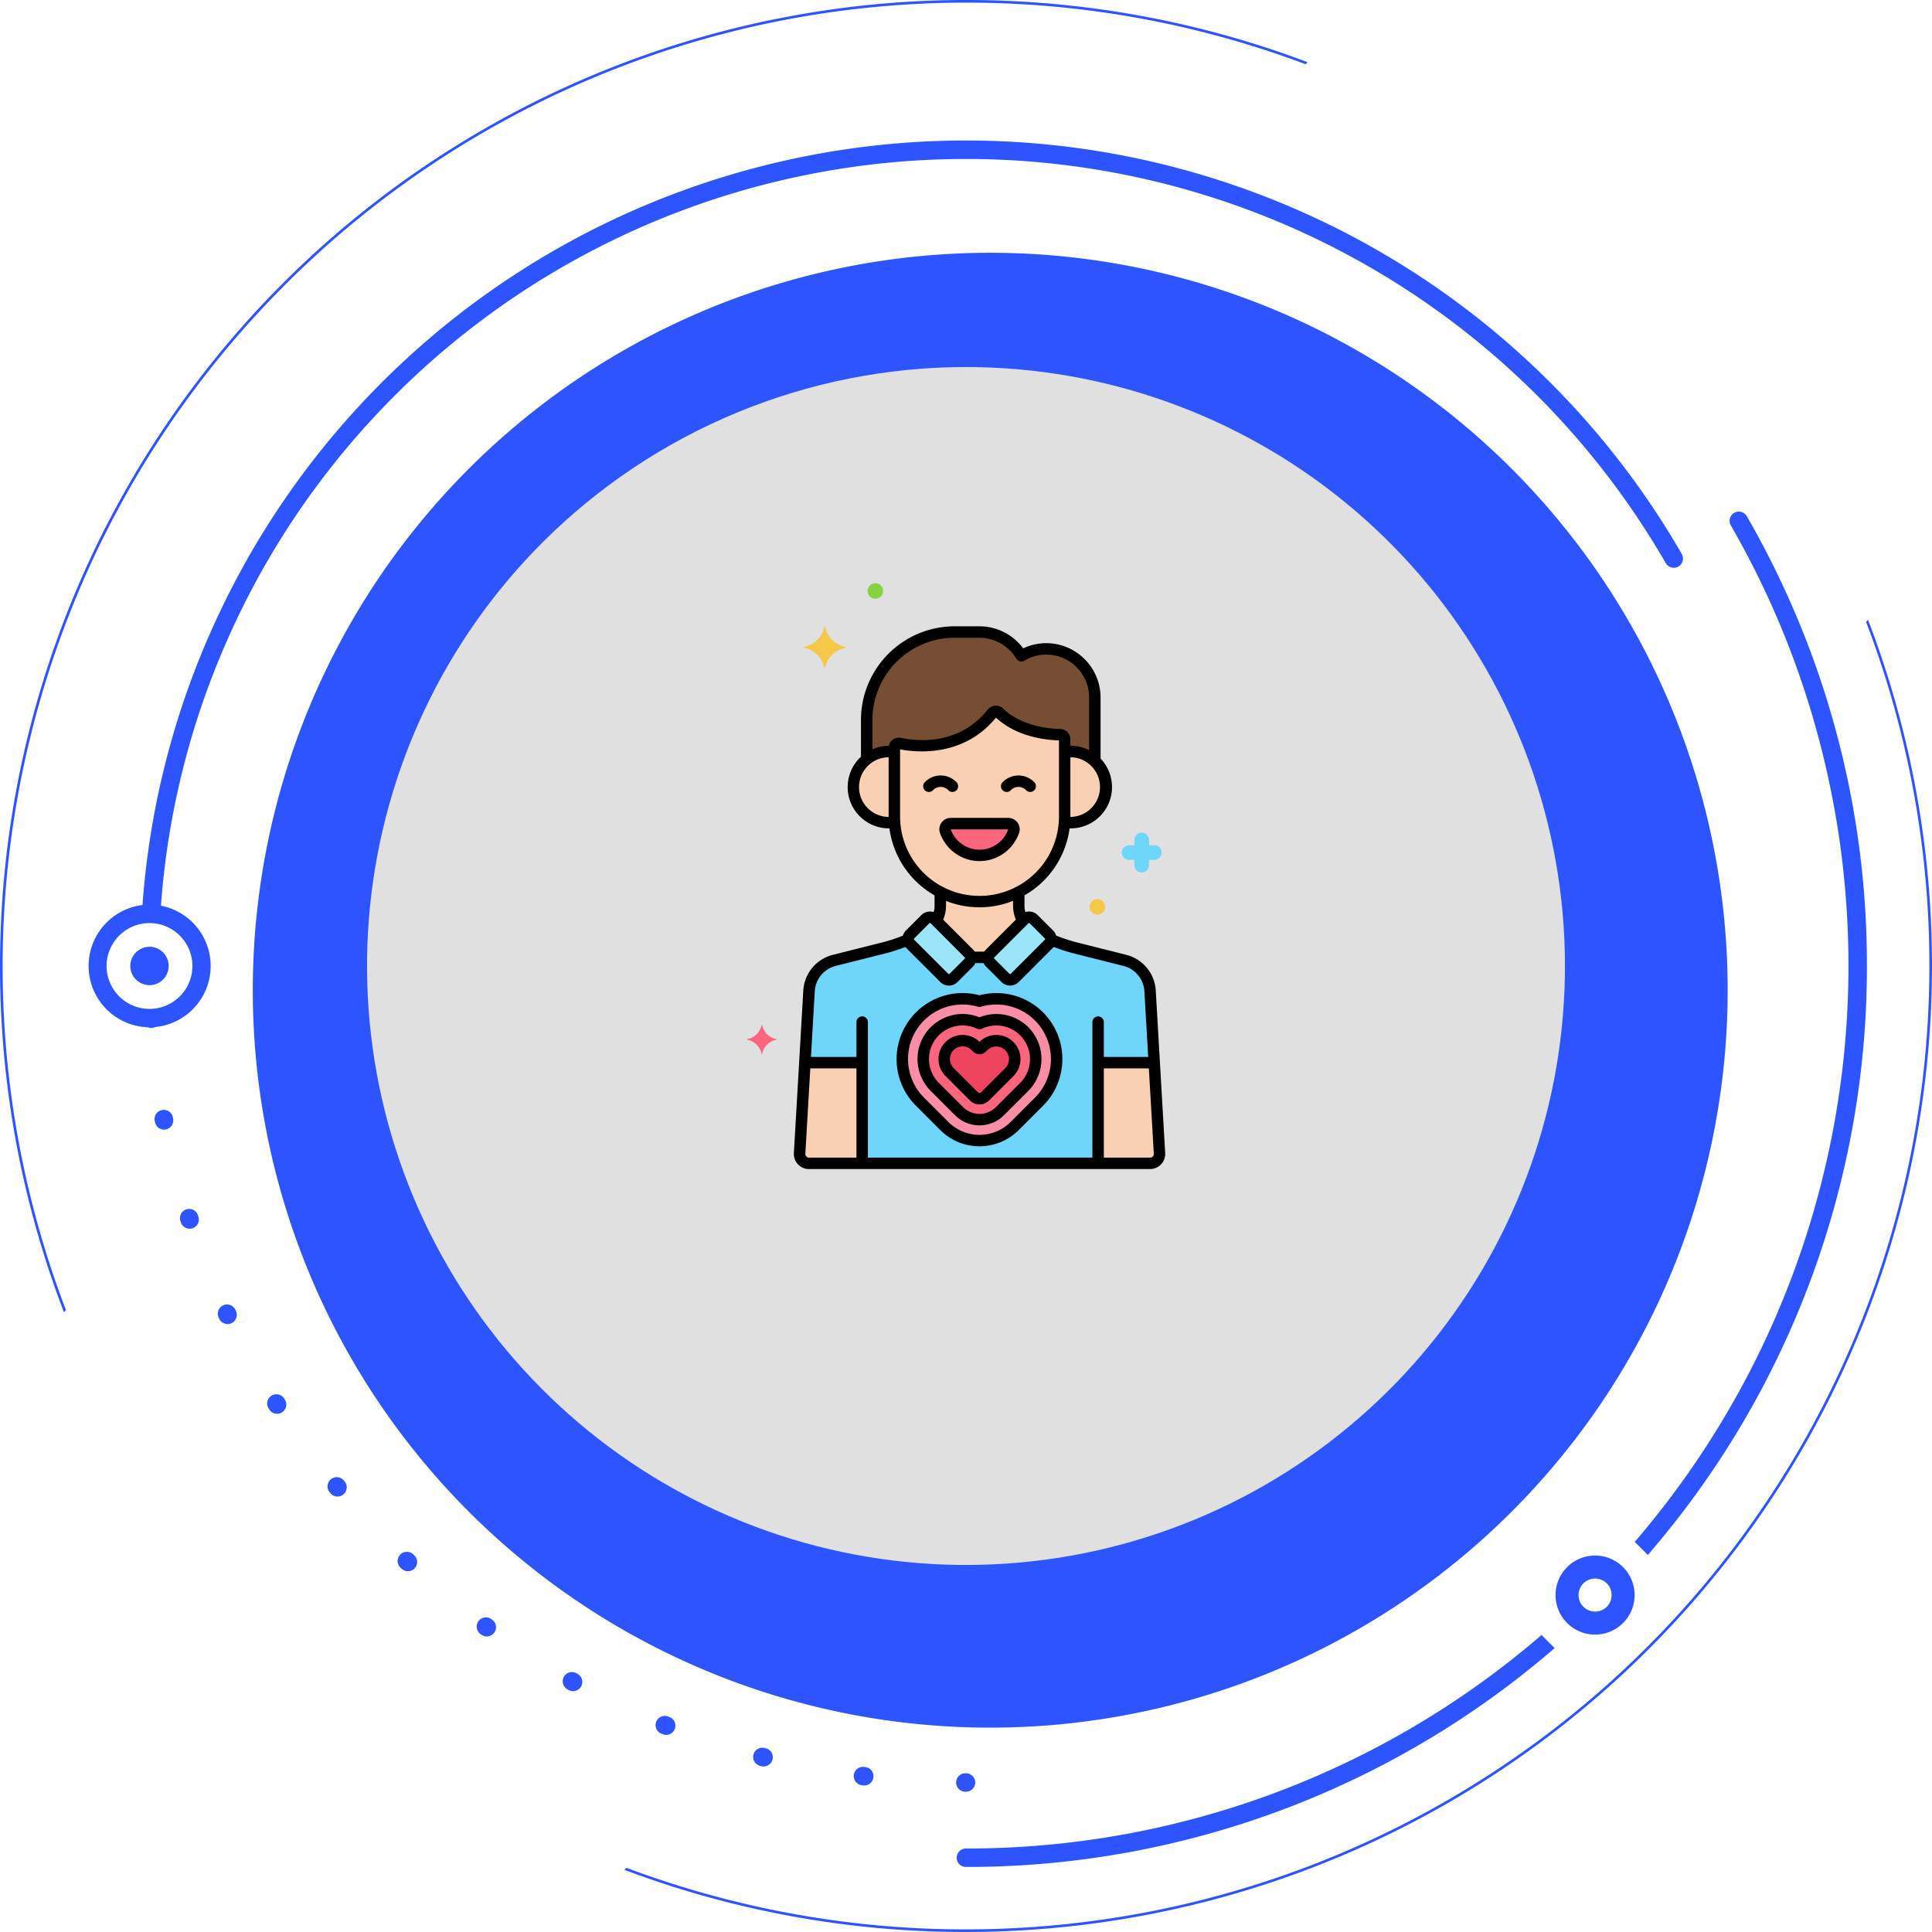 <svg xmlns="http://www.w3.org/2000/svg" xmlns:xlink="http://www.w3.org/1999/xlink" width="239.228" height="239.228" viewBox="0 0 239.228 239.228">
  <defs>
    <filter id="Trazado_762442" x="22.302" y="22.302" width="200.624" height="200.624" filterUnits="userSpaceOnUse">
      <feOffset dx="3" dy="3" input="SourceAlpha"/>
      <feGaussianBlur stdDeviation="3" result="blur"/>
      <feFlood flood-opacity="0.161"/>
      <feComposite operator="in" in2="blur"/>
      <feComposite in="SourceGraphic"/>
    </filter>
    <clipPath id="clip-path">
      <path id="Trazado_762461" data-name="Trazado 762461" d="M593.957,67.171A74.166,74.166,0,1,0,646.4,45.449a74.163,74.163,0,0,0-52.442,21.722" fill="none"/>
    </clipPath>
    <linearGradient id="linear-gradient" x1="-2.371" y1="1.015" x2="-2.367" y2="1.015" gradientUnits="objectBoundingBox">
      <stop offset="0" stop-color="#fdfdfd"/>
      <stop offset="0.397" stop-color="#f5f5f5"/>
      <stop offset="1" stop-color="#e0e0e0"/>
    </linearGradient>
  </defs>
  <g id="Grupo_1028061" data-name="Grupo 1028061" transform="translate(9175.215 8421.49)">
    <path id="Trazado_762441" data-name="Trazado 762441" d="M758.1,76.749l-.252.253a119.353,119.353,0,0,1-153.5,154.272l-.252.252a119.675,119.675,0,0,0,154-154.777M688.45,7.954,688.7,7.7a119.679,119.679,0,0,0-154,154.78l.253-.254A119.353,119.353,0,0,1,688.45,7.954" transform="translate(-9702 -8421.49)" fill="#2d54fe"/>
    <g transform="matrix(1, 0, 0, 1, -9175.21, -8421.49)" filter="url(#Trazado_762442)">
      <path id="Trazado_762442-2" data-name="Trazado 762442" d="M737.711,119.614A91.312,91.312,0,1,1,646.4,28.3a91.312,91.312,0,0,1,91.312,91.312" transform="translate(-526.79 0)" fill="#2d54fe"/>
    </g>
    <path id="Trazado_762443" data-name="Trazado 762443" d="M717.665,202.454l1.62,1.62a111.24,111.24,0,0,1-72.895,27.1,1.142,1.142,0,1,1,0-2.284,108.935,108.935,0,0,0,71.275-26.438" transform="translate(-9702 -8421.49)" fill="#2d54fe"/>
    <path id="Trazado_762444" data-name="Trazado 762444" d="M757.953,119.613a111.218,111.218,0,0,1-27.128,72.928l-1.62-1.62A109.406,109.406,0,0,0,747.077,77.075a110.084,110.084,0,0,0-5.963-12,1.142,1.142,0,1,1,1.98-1.138,112.293,112.293,0,0,1,6.088,12.248,110.9,110.9,0,0,1,8.771,43.427" transform="translate(-9702 -8421.49)" fill="#2d54fe"/>
    <path id="Trazado_762445" data-name="Trazado 762445" d="M735.024,68.588a102.314,102.314,0,0,0-177.251,0l0,0a102.979,102.979,0,0,0-5.577,11.223,101.44,101.44,0,0,0-7.766,32.252,7.6,7.6,0,0,0,.644,15.138,1.147,1.147,0,0,0,.43.083h.075a1.2,1.2,0,0,0,.419-.11,7.6,7.6,0,0,0,.716-15.027A99.126,99.126,0,0,1,554.3,80.7a100.139,100.139,0,0,1,5.453-10.975,99.078,99.078,0,0,1,7.275-10.894,100.8,100.8,0,0,1,8.69-9.9,100.032,100.032,0,0,1,157.328,20.8,1.142,1.142,0,1,0,1.979-1.141M550.61,119.611A5.313,5.313,0,1,1,545.3,114.3a5.32,5.32,0,0,1,5.312,5.312" transform="translate(-9702 -8421.49)" fill="#2d54fe"/>
    <path id="Trazado_762446" data-name="Trazado 762446" d="M577.95,192.462a1.142,1.142,0,0,0-1.566,1.663l.116.109a1.142,1.142,0,1,0,1.562-1.666Z" transform="translate(-9702 -8421.49)" fill="#2d54fe"/>
    <path id="Trazado_762447" data-name="Trazado 762447" d="M587.732,200.565l-.127-.092a1.142,1.142,0,0,0-1.344,1.846l.126.092a1.142,1.142,0,1,0,1.345-1.846" transform="translate(-9702 -8421.49)" fill="#2d54fe"/>
    <path id="Trazado_762448" data-name="Trazado 762448" d="M551.308,150.519a1.142,1.142,0,1,0-2.173.7l.05.153a1.142,1.142,0,0,0,2.17-.712Z" transform="translate(-9702 -8421.49)" fill="#2d54fe"/>
    <path id="Trazado_762449" data-name="Trazado 762449" d="M569.357,183.316a1.142,1.142,0,0,0-1.758,1.458l.1.121a1.142,1.142,0,1,0,1.758-1.459Z" transform="translate(-9702 -8421.49)" fill="#2d54fe"/>
    <path id="Trazado_762450" data-name="Trazado 762450" d="M548.191,138.367a1.142,1.142,0,1,0-2.244.425l.03.157a1.142,1.142,0,0,0,2.243-.431Z" transform="translate(-9702 -8421.49)" fill="#2d54fe"/>
    <path id="Trazado_762451" data-name="Trazado 762451" d="M561.976,173.174a1.142,1.142,0,1,0-1.928,1.225l.087.136a1.142,1.142,0,1,0,1.923-1.233Z" transform="translate(-9702 -8421.49)" fill="#2d54fe"/>
    <path id="Trazado_762452" data-name="Trazado 762452" d="M555.931,162.181a1.142,1.142,0,0,0-2.066.974l.067.142a1.142,1.142,0,1,0,2.066-.974Z" transform="translate(-9702 -8421.49)" fill="#2d54fe"/>
    <path id="Trazado_762453" data-name="Trazado 762453" d="M621.617,216.481l-.149-.038a1.142,1.142,0,1,0-.571,2.212l.154.039a1.157,1.157,0,0,0,.284.036,1.142,1.142,0,0,0,.282-2.249" transform="translate(-9702 -8421.49)" fill="#2d54fe"/>
    <path id="Trazado_762454" data-name="Trazado 762454" d="M598.325,207.279l-.134-.074a1.142,1.142,0,1,0-1.1,2l.14.077a1.142,1.142,0,0,0,1.1-2" transform="translate(-9702 -8421.49)" fill="#2d54fe"/>
    <path id="Trazado_762455" data-name="Trazado 762455" d="M633.938,218.808l-.148-.018a1.142,1.142,0,1,0-.286,2.266l.162.02a1.059,1.059,0,0,0,.137.008,1.142,1.142,0,0,0,.135-2.276" transform="translate(-9702 -8421.49)" fill="#2d54fe"/>
    <path id="Trazado_762456" data-name="Trazado 762456" d="M609.684,212.613l-.146-.058a1.142,1.142,0,1,0-.842,2.123l.146.058a1.142,1.142,0,1,0,.842-2.123" transform="translate(-9702 -8421.49)" fill="#2d54fe"/>
    <path id="Trazado_762457" data-name="Trazado 762457" d="M646.318,221.857h.082a1.142,1.142,0,0,0,0-2.284h-.082a1.142,1.142,0,0,0,0,2.284" transform="translate(-9702 -8421.49)" fill="#2d54fe"/>
    <path id="Trazado_762458" data-name="Trazado 762458" d="M542.922,119.611a2.375,2.375,0,1,0,2.376-2.376,2.379,2.379,0,0,0-2.376,2.376" transform="translate(-9702 -8421.49)" fill="#2d54fe"/>
    <path id="Trazado_762459" data-name="Trazado 762459" d="M729.19,197.508a4.895,4.895,0,1,1-4.9-4.895,4.895,4.895,0,0,1,4.9,4.895" transform="translate(-9702 -8421.49)" fill="#2d54fe"/>
    <path id="Trazado_762460" data-name="Trazado 762460" d="M726.344,197.508a2.048,2.048,0,1,1-2.049-2.048,2.049,2.049,0,0,1,2.049,2.048" transform="translate(-9702 -8421.49)" fill="#fff"/>
    <g id="Grupo_1024280" data-name="Grupo 1024280" transform="translate(-9702 -8421.49)">
      <g id="Grupo_1024279" data-name="Grupo 1024279" clip-path="url(#clip-path)">
        <rect id="Rectángulo_358974" data-name="Rectángulo 358974" width="225.131" height="225.131" transform="translate(487.207 123.234) rotate(-45)" fill="url(#linear-gradient)"/>
      </g>
    </g>
    <g id="Layer_34" transform="translate(-9082.714 -8349.279)">
      <g id="Grupo_1027915" data-name="Grupo 1027915" transform="translate(0 0)">
        <g id="Grupo_1027864" data-name="Grupo 1027864" transform="translate(6.504 44.135)">
          <path id="Trazado_773100" data-name="Trazado 773100" d="M102.992,162.117a4.162,4.162,0,0,0-3.139-3.8L93.8,156.789a20.645,20.645,0,0,1-3.092-1.047.8.8,0,0,1-.229.5l-4.246,4.246a.8.8,0,0,1-1.137,0l-1.9-1.9a.8.8,0,0,1-.228-.649h-2.18a.8.8,0,0,1-.228.649l-1.9,1.9a.8.8,0,0,1-1.137,0l-4.246-4.246a.8.8,0,0,1-.229-.5,20.662,20.662,0,0,1-3.085,1.043L63.9,158.313a4.161,4.161,0,0,0-3.139,3.8L59.6,182.224a1.157,1.157,0,0,0,1.155,1.221H103a1.157,1.157,0,0,0,1.155-1.221Z" transform="translate(-59.594 -155.742)" fill="#70d6f9"/>
        </g>
        <g id="Grupo_1027865" data-name="Grupo 1027865" transform="translate(19.951 41.364)">
          <path id="Trazado_773101" data-name="Trazado 773101" d="M114.563,150.443l-4.246-4.246a.8.8,0,0,0-1.137,0l-1.9,1.9a.8.8,0,0,0,0,1.137l4.246,4.246a.8.8,0,0,0,1.137,0l1.9-1.9A.8.8,0,0,0,114.563,150.443Z" transform="translate(-107.044 -145.962)" fill="#9be5f9"/>
        </g>
        <g id="Grupo_1027866" data-name="Grupo 1027866" transform="translate(29.87 41.364)">
          <path id="Trazado_773102" data-name="Trazado 773102" d="M142.279,150.443l4.246-4.246a.8.8,0,0,1,1.137,0l1.9,1.9a.8.8,0,0,1,0,1.137l-4.246,4.246a.8.8,0,0,1-1.137,0l-1.9-1.9A.8.8,0,0,1,142.279,150.443Z" transform="translate(-142.044 -145.962)" fill="#9be5f9"/>
        </g>
        <g id="Grupo_1027867" data-name="Grupo 1027867" transform="translate(19.23 51.464)">
          <path id="Trazado_773103" data-name="Trazado 773103" d="M121.426,183.787h0a7.486,7.486,0,0,0-7.37-1.885,7.464,7.464,0,0,0-7.371,12.442l3.011,3.011a6.175,6.175,0,0,0,8.721,0l3.01-3.01A7.458,7.458,0,0,0,121.426,183.787Z" transform="translate(-104.501 -181.604)" fill="#f98fa6"/>
        </g>
        <g id="Grupo_1027868" data-name="Grupo 1027868" transform="translate(21.823 54.056)">
          <path id="Trazado_773104" data-name="Trazado 773104" d="M126.15,192.174a4.88,4.88,0,0,0-5.538-.954,4.872,4.872,0,0,0-5.538,7.844l3.01,3.01a3.573,3.573,0,0,0,5.055,0l3.01-3.01a4.869,4.869,0,0,0,0-6.89Z" transform="translate(-113.65 -190.749)" fill="#fc657e"/>
        </g>
        <g id="Grupo_1027869" data-name="Grupo 1027869" transform="translate(18.241 15.872)">
          <path id="Trazado_773105" data-name="Trazado 773105" d="M113.137,56.225c-3.852,4.844-9.534,4.16-11.445,3.761a.563.563,0,0,0-.681.544V69.02a10.546,10.546,0,0,0,21.093,0V59.626q0-.082,0-.165a.565.565,0,0,0-.544-.554c-4.381-.128-6.69-1.865-7.577-2.734A.568.568,0,0,0,113.137,56.225Z" transform="translate(-101.011 -56.009)" fill="#f9d0b4"/>
        </g>
        <g id="Grupo_1027871" data-name="Grupo 1027871" transform="translate(14.817 6.048)">
          <g id="Grupo_1027870" data-name="Grupo 1027870">
            <path id="Trazado_773106" data-name="Trazado 773106" d="M91.676,36.139a4.438,4.438,0,0,1,.677.054v-.507a.563.563,0,0,1,.681-.544c1.911.4,7.593,1.083,11.445-3.761a.568.568,0,0,1,.844-.053c.887.869,3.2,2.606,7.577,2.734a.565.565,0,0,1,.544.554q0,.082,0,.165v1.411a4.377,4.377,0,0,1,3.731,1.182v-7.92a6.042,6.042,0,0,0-6.024-6.024,5.966,5.966,0,0,0-3.077.859,6.031,6.031,0,0,0-5.166-2.949H99.815A10.918,10.918,0,0,0,88.929,32.227V37.1a4.382,4.382,0,0,1,2.747-.965Z" transform="translate(-88.929 -21.341)" fill="#754e34"/>
          </g>
        </g>
        <g id="Grupo_1027872" data-name="Grupo 1027872" transform="translate(39.307 20.846)">
          <path id="Trazado_773107" data-name="Trazado 773107" d="M176.05,73.561a4.438,4.438,0,0,0-.677.054V81.6c0,.238-.011.473-.027.707a4.4,4.4,0,1,0,.7-8.745Z" transform="translate(-175.347 -73.561)" fill="#f9d0b4"/>
        </g>
        <g id="Grupo_1027873" data-name="Grupo 1027873" transform="translate(13.161 20.846)">
          <path id="Trazado_773108" data-name="Trazado 773108" d="M88.164,81.6V73.615a4.4,4.4,0,1,0,.027,8.691h0C88.175,82.072,88.164,81.836,88.164,81.6Z" transform="translate(-83.084 -73.561)" fill="#f9d0b4"/>
        </g>
        <g id="Grupo_1027874" data-name="Grupo 1027874" transform="translate(43.471 59.37)">
          <path id="Trazado_773109" data-name="Trazado 773109" d="M190.041,221.969h6.443a1.157,1.157,0,0,0,1.155-1.221l-.652-11.248h-6.945Z" transform="translate(-190.041 -209.5)" fill="#f9d0b4"/>
        </g>
        <g id="Grupo_1027875" data-name="Grupo 1027875" transform="translate(6.504 59.37)">
          <path id="Trazado_773110" data-name="Trazado 773110" d="M67.346,209.5h-7.1L59.6,220.748a1.157,1.157,0,0,0,1.155,1.221h6.6Z" transform="translate(-59.594 -209.5)" fill="#f9d0b4"/>
        </g>
        <g id="Grupo_1027876" data-name="Grupo 1027876" transform="translate(24.415 56.646)">
          <path id="Trazado_773111" data-name="Trazado 773111" d="M130.874,200.557a2.279,2.279,0,0,0-3.224,0l-.177.177a.43.43,0,0,1-.608,0l-.177-.177a2.279,2.279,0,0,0-3.224,3.224l3.01,3.01a.982.982,0,0,0,1.389,0l3.01-3.01a2.279,2.279,0,0,0,0-3.224Z" transform="translate(-122.796 -199.889)" fill="#ef4460"/>
        </g>
        <g id="Grupo_1027877" data-name="Grupo 1027877" transform="translate(24.52 29.774)">
          <path id="Trazado_773112" data-name="Trazado 773112" d="M131,105.063h-7.127a.7.7,0,0,0-.663.936,4.479,4.479,0,0,0,8.453,0A.7.7,0,0,0,131,105.063Z" transform="translate(-123.168 -105.063)" fill="#fc657e"/>
        </g>
        <g id="Grupo_1027878" data-name="Grupo 1027878" transform="translate(23.423 38.233)">
          <path id="Trazado_773113" data-name="Trazado 773113" d="M123.571,143.016h2.18a.8.8,0,0,1,.228-.489l4.05-4.05a3.628,3.628,0,0,1-.509-1.845v-1.716a10.461,10.461,0,0,1-9.717,0v1.716a3.635,3.635,0,0,1-.506,1.849l4.047,4.047a.8.8,0,0,1,.228.488Z" transform="translate(-119.296 -134.915)" fill="#f9d0b4"/>
        </g>
        <g id="Grupo_1027879" data-name="Grupo 1027879" transform="translate(31.441 23.812)">
          <path id="Trazado_773114" data-name="Trazado 773114" d="M148.3,86.067a.708.708,0,0,1-.543-1.163,2.715,2.715,0,0,1,4,0,.708.708,0,1,1-1.086.91,1.309,1.309,0,0,0-1.825,0,.708.708,0,0,1-.544.253Z" transform="translate(-147.59 -84.027)"/>
        </g>
        <g id="Grupo_1027880" data-name="Grupo 1027880" transform="translate(21.806 23.812)">
          <path id="Trazado_773115" data-name="Trazado 773115" d="M114.3,86.067a.708.708,0,0,1-.543-1.163,2.715,2.715,0,0,1,4,0,.708.708,0,0,1-1.086.91,1.309,1.309,0,0,0-1.825,0,.708.708,0,0,1-.544.253Z" transform="translate(-113.59 -84.027)"/>
        </g>
        <g id="Grupo_1027881" data-name="Grupo 1027881" transform="translate(42.763 53.643)">
          <path id="Trazado_773116" data-name="Trazado 773116" d="M188.249,207.914a.708.708,0,0,1-.708-.708V190a.708.708,0,0,1,1.417,0v17.2A.708.708,0,0,1,188.249,207.914Z" transform="translate(-187.541 -189.293)"/>
        </g>
        <g id="Grupo_1027882" data-name="Grupo 1027882" transform="translate(13.548 53.643)">
          <path id="Trazado_773117" data-name="Trazado 773117" d="M85.159,207.914a.708.708,0,0,1-.708-.708V190a.708.708,0,0,1,1.417,0v17.2A.708.708,0,0,1,85.159,207.914Z" transform="translate(-84.451 -189.293)"/>
        </g>
        <g id="Grupo_1027883" data-name="Grupo 1027883" transform="translate(5.796 43.474)">
          <path id="Trazado_773118" data-name="Trazado 773118" d="M101.212,182.482H58.96a1.866,1.866,0,0,1-1.863-1.969l1.166-20.108a4.849,4.849,0,0,1,3.674-4.451L68,154.429a20.017,20.017,0,0,0,2.878-.964.708.708,0,0,1,.55,1.306,21.423,21.423,0,0,1-3.082,1.032l-6.061,1.525a3.438,3.438,0,0,0-2.6,3.157l-1.166,20.108a.448.448,0,0,0,.448.472h42.252a.448.448,0,0,0,.448-.473l-1.166-20.105a3.438,3.438,0,0,0-2.6-3.158L91.835,155.8a21.388,21.388,0,0,1-3.067-1.028.708.708,0,1,1,.549-1.306,19.989,19.989,0,0,0,2.864.96l6.054,1.524a4.849,4.849,0,0,1,3.674,4.452l1.166,20.105a1.865,1.865,0,0,1-1.863,1.971Z" transform="translate(-57.094 -153.41)"/>
        </g>
        <g id="Grupo_1027884" data-name="Grupo 1027884" transform="translate(19.243 40.656)">
          <path id="Trazado_773119" data-name="Trazado 773119" d="M110.3,152.636a1.5,1.5,0,0,1-1.07-.443l-4.246-4.246a1.513,1.513,0,0,1,0-2.139l1.9-1.9a1.514,1.514,0,0,1,2.139,0l4.246,4.246h0a1.515,1.515,0,0,1,0,2.139l-1.9,1.9A1.5,1.5,0,0,1,110.3,152.636Zm-2.346-7.754a.1.1,0,0,0-.068.028l-1.9,1.9a.1.1,0,0,0,0,.135l4.246,4.246a.083.083,0,0,0,.135,0l1.9-1.9a.1.1,0,0,0,0-.135l-4.246-4.246a.1.1,0,0,0-.068-.028Z" transform="translate(-104.545 -143.465)"/>
        </g>
        <g id="Grupo_1027885" data-name="Grupo 1027885" transform="translate(29.161 40.656)">
          <path id="Trazado_773120" data-name="Trazado 773120" d="M142.957,152.633a1.508,1.508,0,0,1-1.069-.442l-1.9-1.9a1.512,1.512,0,0,1,0-2.139l4.246-4.246a1.512,1.512,0,0,1,2.139,0l1.9,1.9a1.515,1.515,0,0,1,0,2.139l-4.246,4.246A1.508,1.508,0,0,1,142.957,152.633Zm2.346-7.753a.093.093,0,0,0-.067.028l-4.246,4.246a.1.1,0,0,0,0,.135l1.9,1.9a.1.1,0,0,0,.135,0l4.246-4.246a.1.1,0,0,0,0-.135l-1.9-1.9a.094.094,0,0,0-.068-.028Zm-4.814,3.773h0Z" transform="translate(-139.545 -143.463)"/>
        </g>
        <g id="Grupo_1027886" data-name="Grupo 1027886" transform="translate(18.523 50.754)">
          <path id="Trazado_773121" data-name="Trazado 773121" d="M112.266,198.069a6.857,6.857,0,0,1-4.861-2.009l-3.011-3.011a8.172,8.172,0,0,1,7.872-13.678,8.177,8.177,0,0,1,7.864,2.112l.008.008a8.182,8.182,0,0,1,0,11.558l-3.01,3.01A6.854,6.854,0,0,1,112.266,198.069Zm-2.092-17.553a6.754,6.754,0,0,0-4.778,11.531l3.011,3.011a5.466,5.466,0,0,0,7.719,0l3.01-3.01a6.764,6.764,0,0,0,.007-9.547l-.008-.008a6.761,6.761,0,0,0-6.671-1.706.707.707,0,0,1-.4,0A6.777,6.777,0,0,0,110.174,180.516Z" transform="translate(-102.004 -179.098)"/>
        </g>
        <g id="Grupo_1027887" data-name="Grupo 1027887" transform="translate(21.115 53.347)">
          <path id="Trazado_773122" data-name="Trazado 773122" d="M118.823,202.036a4.272,4.272,0,0,1-3.029-1.252l-3.01-3.01a5.58,5.58,0,0,1,6.039-9.119,5.6,5.6,0,0,1,6.038,1.226h0a5.587,5.587,0,0,1,0,7.892l-3.01,3.01A4.27,4.27,0,0,1,118.823,202.036Zm-2.089-12.369a4.161,4.161,0,0,0-2.948,7.105l3.01,3.01a2.87,2.87,0,0,0,4.054,0l3.01-3.01a4.163,4.163,0,0,0-4.733-6.7.709.709,0,0,1-.608,0A4.157,4.157,0,0,0,116.735,189.666Z" transform="translate(-111.152 -188.249)"/>
        </g>
        <g id="Grupo_1027888" data-name="Grupo 1027888" transform="translate(17.533 15.164)">
          <path id="Trazado_773123" data-name="Trazado 773123" d="M109.766,78.484A11.268,11.268,0,0,1,98.511,67.23V58.746a1.261,1.261,0,0,1,.467-.986,1.275,1.275,0,0,1,1.067-.259c2.051.429,7.2.946,10.745-3.508h0a1.276,1.276,0,0,1,1.895-.118c.735.72,2.9,2.409,7.1,2.532a1.271,1.271,0,0,1,1.232,1.248q0,.089,0,.179V67.23A11.268,11.268,0,0,1,109.766,78.484ZM99.928,58.924V67.23a9.838,9.838,0,0,0,19.676,0V57.819c-4.294-.16-6.7-1.788-7.8-2.825C107.783,59.924,101.908,59.306,99.928,58.924Zm11.417-4.489h0Z" transform="translate(-98.511 -53.51)"/>
        </g>
        <g id="Grupo_1027890" data-name="Grupo 1027890" transform="translate(14.108 5.339)">
          <g id="Grupo_1027889" data-name="Grupo 1027889">
            <path id="Trazado_773124" data-name="Trazado 773124" d="M115.383,36.09a.708.708,0,0,1-.708-.708V27.663a5.3,5.3,0,0,0-8.029-4.558.709.709,0,0,1-.972-.243,5.352,5.352,0,0,0-4.559-2.6H98.022A10.189,10.189,0,0,0,87.844,30.436v4.728a.708.708,0,1,1-1.417,0V30.436A11.608,11.608,0,0,1,98.022,18.841h3.093a6.771,6.771,0,0,1,5.4,2.731,6.668,6.668,0,0,1,2.846-.642,6.74,6.74,0,0,1,6.733,6.733v7.718A.709.709,0,0,1,115.383,36.09Z" transform="translate(-86.427 -18.841)"/>
          </g>
        </g>
        <g id="Grupo_1027891" data-name="Grupo 1027891" transform="translate(38.882 20.137)">
          <path id="Trazado_773125" data-name="Trazado 773125" d="M174.974,81.283a4.612,4.612,0,0,1-.495-.027.708.708,0,1,1,.149-1.409,3.311,3.311,0,0,0,.345.019,3.695,3.695,0,0,0,0-7.39c-.11,0-.224.006-.338.016a.708.708,0,1,1-.135-1.41c.159-.015.318-.023.473-.023a5.112,5.112,0,1,1,0,10.223Z" transform="translate(-173.845 -71.06)"/>
        </g>
        <g id="Grupo_1027892" data-name="Grupo 1027892" transform="translate(12.453 20.137)">
          <path id="Trazado_773126" data-name="Trazado 773126" d="M85.7,81.282a5.111,5.111,0,1,1,.565-10.191A.709.709,0,0,1,86.1,72.5a3.593,3.593,0,0,0-.405-.024,3.695,3.695,0,0,0,0,7.39,3.3,3.3,0,0,0,.38-.023.708.708,0,1,1,.162,1.408A4.706,4.706,0,0,1,85.7,81.282Z" transform="translate(-80.585 -71.058)"/>
        </g>
        <g id="Grupo_1027893" data-name="Grupo 1027893" transform="translate(43.052 58.661)">
          <path id="Trazado_773127" data-name="Trazado 773127" d="M195.683,208.417h-6.412a.708.708,0,1,1,0-1.417h6.412a.708.708,0,0,1,0,1.417Z" transform="translate(-188.563 -207)"/>
        </g>
        <g id="Grupo_1027894" data-name="Grupo 1027894" transform="translate(6.655 58.661)">
          <path id="Trazado_773128" data-name="Trazado 773128" d="M67.4,208.417H60.833a.708.708,0,1,1,0-1.417H67.4a.708.708,0,1,1,0,1.417Z" transform="translate(-60.125 -207)"/>
        </g>
        <g id="Grupo_1027895" data-name="Grupo 1027895" transform="translate(23.706 55.937)">
          <path id="Trazado_773129" data-name="Trazado 773129" d="M125.377,205.994a1.68,1.68,0,0,1-1.2-.5l-3.01-3.01a2.988,2.988,0,0,1,4.206-4.245,2.988,2.988,0,0,1,4.206,4.245l-3.01,3.01A1.68,1.68,0,0,1,125.377,205.994Zm-2.093-7.189a1.571,1.571,0,0,0-1.111,2.682l3.01,3.01a.274.274,0,0,0,.388,0l3.01-3.01a1.571,1.571,0,0,0-2.222-2.221l-.177.177a1.138,1.138,0,0,1-1.61,0l-.177-.177A1.56,1.56,0,0,0,123.284,198.805Z" transform="translate(-120.296 -197.388)"/>
        </g>
        <g id="Grupo_1027896" data-name="Grupo 1027896" transform="translate(23.813 29.065)">
          <path id="Trazado_773130" data-name="Trazado 773130" d="M125.646,107.913a5.206,5.206,0,0,1-4.894-3.468,1.411,1.411,0,0,1,1.331-1.881h7.127a1.411,1.411,0,0,1,1.331,1.881A5.207,5.207,0,0,1,125.646,107.913Zm-3.564-3.932a3.777,3.777,0,0,0,7.119,0Zm7.127,0h0Z" transform="translate(-120.671 -102.564)"/>
        </g>
        <g id="Grupo_1027897" data-name="Grupo 1027897" transform="translate(22.809 37.785)">
          <path id="Trazado_773131" data-name="Trazado 773131" d="M117.838,137.885a.709.709,0,0,1-.628-1.036,2.938,2.938,0,0,0,.331-1.351v-1.456a.708.708,0,0,1,1.417,0V135.5a4.36,4.36,0,0,1-.491,2.006A.708.708,0,0,1,117.838,137.885Z" transform="translate(-117.13 -133.333)"/>
        </g>
        <g id="Grupo_1027898" data-name="Grupo 1027898" transform="translate(32.938 37.749)">
          <path id="Trazado_773132" data-name="Trazado 773132" d="M153.991,137.786a.709.709,0,0,1-.629-.382,4.344,4.344,0,0,1-.491-2v-1.492a.708.708,0,0,1,1.417,0v1.492a2.921,2.921,0,0,0,.332,1.342.708.708,0,0,1-.628,1.035Z" transform="translate(-152.87 -133.208)"/>
        </g>
        <g id="Grupo_1027899" data-name="Grupo 1027899" transform="translate(27.188 45.625)">
          <path id="Trazado_773133" data-name="Trazado 773133" d="M135.075,162.417h-1.783a.708.708,0,0,1,0-1.417h1.783a.708.708,0,1,1,0,1.417Z" transform="translate(-132.583 -161)"/>
        </g>
        <g id="Grupo_1027902" data-name="Grupo 1027902" transform="translate(0 54.694)">
          <g id="Grupo_1027901" data-name="Grupo 1027901">
            <g id="Grupo_1027900" data-name="Grupo 1027900">
              <path id="Trazado_773134" data-name="Trazado 773134" d="M40.291,194.761a2.207,2.207,0,0,1-1.77-1.73c0-.04-.08-.04-.08,0a2.206,2.206,0,0,1-1.77,1.73c-.04,0-.04.06,0,.08a2.207,2.207,0,0,1,1.77,1.73c0,.04.08.04.08,0a2.206,2.206,0,0,1,1.77-1.73C40.331,194.82,40.331,194.761,40.291,194.761Z" transform="translate(-36.642 -193.001)" fill="#fc657e"/>
            </g>
          </g>
        </g>
        <g id="Grupo_1027905" data-name="Grupo 1027905" transform="translate(46.409 30.889)">
          <g id="Grupo_1027904" data-name="Grupo 1027904">
            <g id="Grupo_1027903" data-name="Grupo 1027903">
              <path id="Trazado_773135" data-name="Trazado 773135" d="M204.432,110.559h-.652v-.652a.913.913,0,0,0-.907-.907.9.9,0,0,0-.907.907v.652h-.652a.913.913,0,0,0-.907.907.9.9,0,0,0,.907.907h.652v.652a.913.913,0,0,0,.907.907.9.9,0,0,0,.907-.907v-.652h.652a.913.913,0,0,0,.907-.907A.9.9,0,0,0,204.432,110.559Z" transform="translate(-200.408 -109)" fill="#70d6f9"/>
            </g>
          </g>
        </g>
        <g id="Grupo_1027908" data-name="Grupo 1027908" transform="translate(42.413 39.107)">
          <g id="Grupo_1027907" data-name="Grupo 1027907">
            <g id="Grupo_1027906" data-name="Grupo 1027906">
              <ellipse id="Elipse_8686" data-name="Elipse 8686" cx="0.964" cy="0.964" rx="0.964" ry="0.964" fill="#f5c84c"/>
            </g>
          </g>
        </g>
        <g id="Grupo_1027911" data-name="Grupo 1027911" transform="translate(7.004 5.384)">
          <g id="Grupo_1027910" data-name="Grupo 1027910">
            <g id="Grupo_1027909" data-name="Grupo 1027909">
              <path id="Trazado_773136" data-name="Trazado 773136" d="M66.558,21.508a3.145,3.145,0,0,1-2.522-2.465c0-.057-.113-.057-.113,0A3.145,3.145,0,0,1,61.4,21.508c-.057,0-.057.085,0,.113a3.145,3.145,0,0,1,2.522,2.465c0,.057.113.057.113,0a3.145,3.145,0,0,1,2.522-2.465C66.615,21.593,66.615,21.508,66.558,21.508Z" transform="translate(-61.358 -19)" fill="#f5c84c"/>
            </g>
          </g>
        </g>
        <g id="Grupo_1027914" data-name="Grupo 1027914" transform="translate(14.925)">
          <g id="Grupo_1027913" data-name="Grupo 1027913">
            <g id="Grupo_1027912" data-name="Grupo 1027912">
              <ellipse id="Elipse_8687" data-name="Elipse 8687" cx="0.964" cy="0.964" rx="0.964" ry="0.964" fill="#87d147"/>
            </g>
          </g>
        </g>
      </g>
    </g>
  </g>
</svg>
